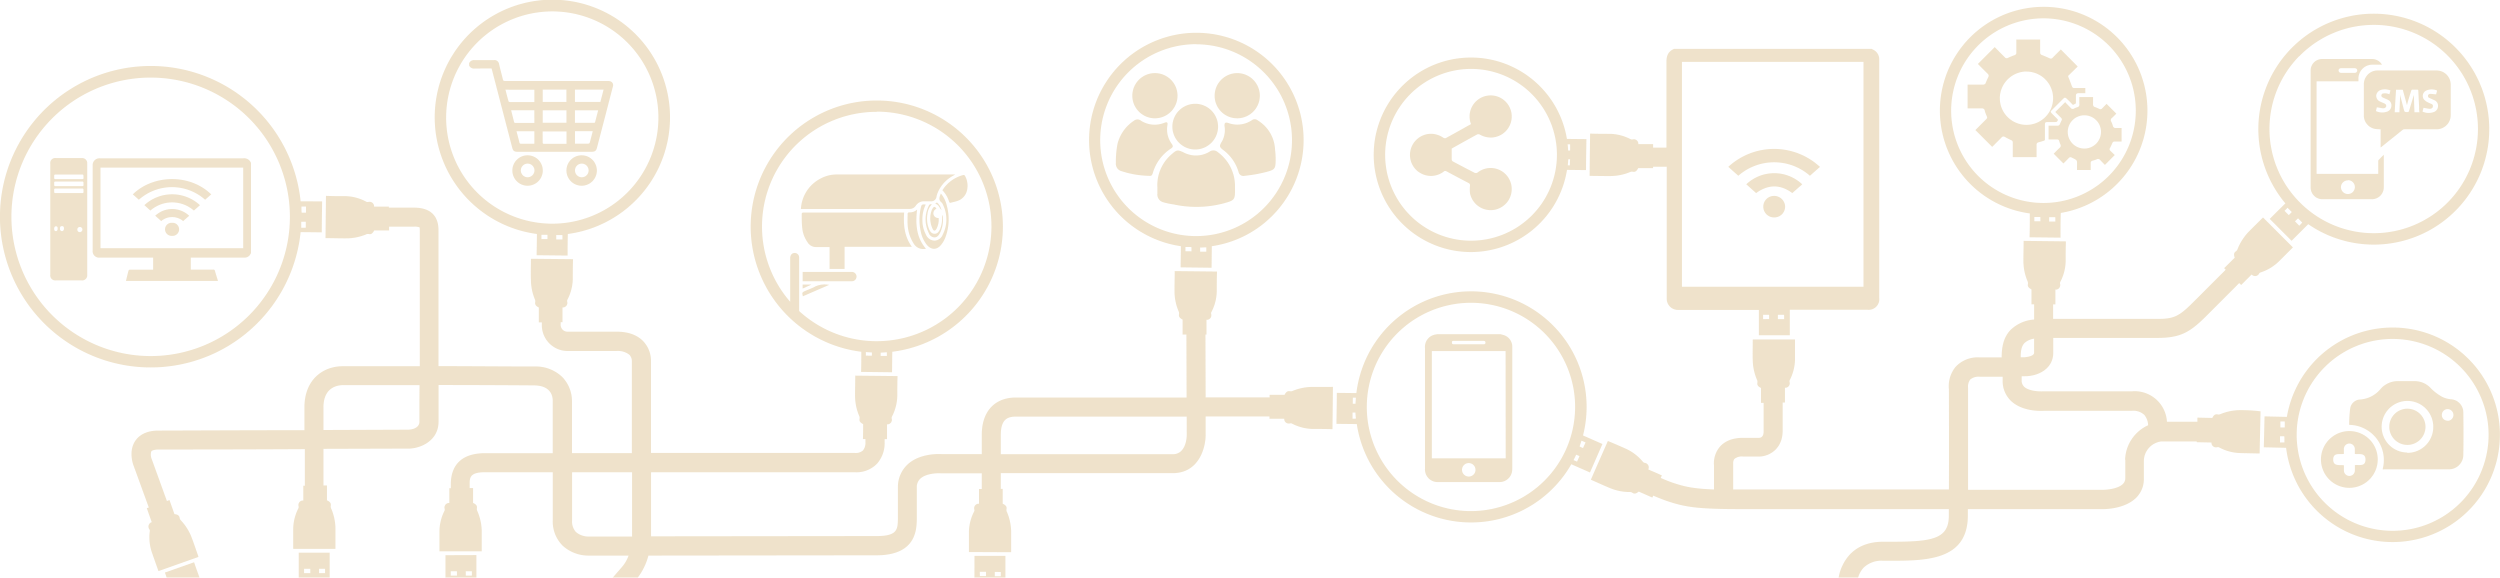 <svg xmlns="http://www.w3.org/2000/svg" viewBox="0 0 656.97 151.82"><defs><style>.cls-1{opacity:0.3;}.cls-2{fill:#c99f4f;}</style></defs><g id="Capa_2" data-name="Capa 2"><g id="Capa_1-2" data-name="Capa 1"><g class="cls-1"><path class="cls-2" d="M596.46,57.53l5.74,5.75,4.37-4.37a30.34,30.34,0,1,0-6-5.46C599.18,54.81,597.8,56.18,596.46,57.53Zm5-1-1.11-1.12.79-.81,1.11,1.12Zm2.77,2.79-1.14-1.16.81-.79L605,58.49Zm0-44.54a27.37,27.37,0,1,1,.44,38.7A27.32,27.32,0,0,1,604.2,14.76Z"/><path class="cls-2" d="M621.84,20.07a3.54,3.54,0,0,0-.65,2.08c0,2.81,0,5.62,0,8.43a3.59,3.59,0,0,0,3.13,3.32c.41.05.82.06,1.28.09v4.78l.2-.15,5.57-4.48a.88.88,0,0,1,.49-.17h8.34a3.7,3.7,0,0,0,3.82-3.7c0-2.68,0-5.37,0-8a3.71,3.71,0,0,0-3.74-3.75c-1.91,0-3.81,0-5.72,0-3.25,0-6.51,0-9.77,0A3.54,3.54,0,0,0,621.84,20.07ZM639,27.33a11.89,11.89,0,0,1-1.15-.52,3.07,3.07,0,0,1-.95-.8,1.56,1.56,0,0,1,.68-2.21,3.51,3.51,0,0,1,2.86,0c-.1.38-.19.72-.26,1-.55-.05-1.06-.12-1.56-.13a.55.55,0,0,0-.57.48.54.54,0,0,0,.36.59c.45.21.91.39,1.35.61a1.57,1.57,0,0,1,.92,1.52,1.65,1.65,0,0,1-1.16,1.59,3.87,3.87,0,0,1-2.91-.14c.1-.37.18-.72.26-1,.51.1,1,.2,1.51.27a1.18,1.18,0,0,0,.49-.06.56.56,0,0,0,.45-.52A.55.55,0,0,0,639,27.33Zm-9.39-3.75h1.81c.36,1.34.73,2.69,1.1,4.07.13-.49.25-1,.39-1.46.25-.82.51-1.65.77-2.47a.32.32,0,0,1,.22-.15h1.33c.2,0,.26.07.27.27.06,1.4.14,2.8.21,4.2,0,.48,0,1,.08,1.46h-1.3c-.06-1.52-.11-3-.16-4.56h0c-.18.59-.35,1.19-.53,1.78l-.76,2.47a.31.31,0,0,1-.35.26c-.79,0-.79,0-1-.72-.28-1.09-.57-2.19-.85-3.29,0-.17-.07-.35-.1-.52h0c-.07,1.52-.14,3-.21,4.58h-1.23C629.4,27.53,629.53,25.56,629.65,23.58Zm-3.76,0a3.62,3.62,0,0,1,2.33.2c-.09.35-.18.69-.28,1a2.67,2.67,0,0,0-1.52-.23c-.28,0-.52.16-.58.47s.15.5.4.62c.42.21.87.36,1.29.58a1.6,1.6,0,0,1,.94,1.61,1.67,1.67,0,0,1-1.23,1.54,3.82,3.82,0,0,1-2.83-.18c.09-.38.17-.72.24-1l1.54.27h.12c.45,0,.75-.24.8-.55s-.11-.56-.55-.76-.73-.29-1.07-.47a1.61,1.61,0,0,1-1-1.65A1.77,1.77,0,0,1,625.89,23.58Z"/><path class="cls-2" d="M610.29,52.35c4.31,0,8.63,0,13,0a3.11,3.11,0,0,0,3.14-3.11V40.93c0-.07,0-.14,0-.27-.48.48-.92.92-1.35,1.37a.5.5,0,0,0-.11.32c0,.61,0,1.22,0,1.83v1.51h-16.2V21.38h11c0-.23,0-.42,0-.62a3.66,3.66,0,0,1,3.8-3.76h2.39a3,3,0,0,0-2.61-1.49H610.27a3,3,0,0,0-3.06,3.06q0,15.33,0,30.65A3.07,3.07,0,0,0,610.29,52.35Zm6.71-5a1.8,1.8,0,0,1,1.83,1.81,1.83,1.83,0,1,1-3.66,0A1.82,1.82,0,0,1,617,47.4ZM614.86,18a.84.84,0,0,1,.38-.08h3.5c.43,0,.7.24.71.61a.63.63,0,0,1-.7.61c-1.17,0-2.33,0-3.5,0a.63.63,0,0,1-.67-.47A.58.58,0,0,1,614.86,18Z"/><path class="cls-2" d="M117.06,145.9c0,2,0,3.95,0,5.92h8.13c0-2,0-4,0-5.95Zm3,5.36h-1.61v-1.14h1.62C120.1,150.48,120.1,150.88,120.09,151.26Zm2.34,0c0-.37,0-.76,0-1.13H124c0,.35,0,.75,0,1.13Z"/><path class="cls-2" d="M43.33,150.46l.48,1.36h8.63c-.48-1.36-1-2.73-1.44-4.07Z"/><path class="cls-2" d="M78.5,151.82h8.13c0-2.2,0-4.41,0-6.58l-8.13,0C78.51,147.4,78.51,149.62,78.5,151.82Zm6.92-2.34c0,.35,0,.75,0,1.13H83.85c0-.37,0-.76,0-1.13Zm-5.51,0h1.63c0,.35,0,.75,0,1.13H79.91Z"/><path class="cls-2" d="M421.1,116.68,416,114.43a30.36,30.36,0,1,0-59.56-11.13l-5.14-.06c0,2.71-.07,5.44-.1,8.14l5.35.06A30.35,30.35,0,0,0,412.92,122l4.91,2.16Zm-65.59-12.17h.79c0,.52-.07,1-.09,1.58h-.72C355.5,105.55,355.5,105,355.51,104.51Zm-.08,5.51,0-1.62.77,0c0,.54.06,1.08.12,1.61Zm31.13,24.29A27.37,27.37,0,1,1,413.92,107,27.4,27.4,0,0,1,386.56,134.31Zm27.87-13-.92-.4c.24-.47.47-.94.69-1.42l.87.37Zm1.57-3.56-.91-.42c.16-.45.32-.91.46-1.37l.07-.15,1.05.46C416.44,116.76,416.22,117.26,416,117.75Z"/><path class="cls-2" d="M79,61l5.56.06c0-2.7.06-5.43.09-8.13L79,52.9A39.61,39.61,0,1,0,79,61Zm.27-6.73,1.14,0,0,1.62-1.13,0C79.21,55.4,79.22,54.86,79.23,54.3Zm1.08,4c0,.53,0,1.07,0,1.58H79.16c0-.5,0-1,0-1.57ZM3,57A36.59,36.59,0,1,1,39.58,93.57,36.62,36.62,0,0,1,3,57Z"/><path class="cls-2" d="M34.9,51.08l1.59,1.41a13.1,13.1,0,0,1,17.41,0l1.61-1.41C49.71,45.45,40,46,34.9,51.08Z"/><path class="cls-2" d="M37.93,53.91l1.59,1.43a8.67,8.67,0,0,1,11.43,0l1.6-1.42A10.78,10.78,0,0,0,37.93,53.91Z"/><path class="cls-2" d="M40.79,56.69c.53.47,1.06.94,1.57,1.41a4.48,4.48,0,0,1,5.77,0l1.59-1.4A6.52,6.52,0,0,0,40.79,56.69Z"/><path class="cls-2" d="M45.22,58.55a1.72,1.72,0,1,0,0,3.43,1.72,1.72,0,1,0,0-3.43Z"/><path class="cls-2" d="M34.54,70.86c-.7,0-.71,0-.88.66s-.37,1.53-.56,2.3H57.28c-.27-.9-.55-1.76-.79-2.63a.41.41,0,0,0-.48-.34H50.14V67.7h.52c4.52,0,9,0,13.56,0a1.69,1.69,0,0,0,1.63-1,1.63,1.63,0,0,1,.11-.17V42.81A1.94,1.94,0,0,0,63.9,41.6q-18.84,0-37.67,0a1.77,1.77,0,0,0-1.88,1.86q0,11.17,0,22.34a1.7,1.7,0,0,0,1.89,1.9h14v3.16Zm-8.13-5.63V44.05h37.5V65.23Z"/><path class="cls-2" d="M21.47,41.54H14.69A1.3,1.3,0,0,0,13.21,43V72.25a1.31,1.31,0,0,0,1.45,1.44h6.78a1.33,1.33,0,0,0,1.48-1.48V43A1.33,1.33,0,0,0,21.47,41.54Zm-6.76,19.2c-.37,0-.47-.28-.47-.6s.08-.67.49-.67.42.4.42.67S15,60.74,14.71,60.74Zm1.58,0a.57.57,0,0,1-.53-.63c0-.3,0-.69.53-.69s.52.42.52.69S16.63,60.74,16.29,60.74ZM21,61a.63.63,0,0,1-.67-.67.64.64,0,0,1,.65-.68.66.66,0,0,1,.67.65A.69.69,0,0,1,21,61Zm.95-10.52a.26.26,0,0,1-.26.26H14.5a.26.26,0,0,1-.26-.26v-.68a.26.26,0,0,1,.26-.26h7.17a.26.26,0,0,1,.26.26Zm0-1.83a.26.26,0,0,1-.26.26H14.5a.26.26,0,0,1-.26-.26v-.69a.26.26,0,0,1,.26-.26h7.17a.26.26,0,0,1,.26.26Zm0-1.84a.26.26,0,0,1-.26.26H14.5a.26.26,0,0,1-.26-.26v-.68a.26.26,0,0,1,.26-.26h7.17a.26.26,0,0,1,.26.26Z"/><path class="cls-2" d="M256.07,151.82h8.14c0-1.92,0-3.85,0-5.75l-8.13,0C256.09,148,256.08,149.89,256.07,151.82Zm6.93-1.51v1.13l-1.58,0V150.3Zm-5.52-.05,1.63,0c0,.35,0,.75,0,1.13h-1.61Z"/><path class="cls-2" d="M454.18,43.84c.89.81,1.76,1.58,2.63,2.35a14.27,14.27,0,0,1,18.82,0l2.64-2.33A17.74,17.74,0,0,0,454.18,43.84Z"/><path class="cls-2" d="M458.9,48.43l2.59,2.31c3.19-2.31,6.34-2.33,9.5,0l2.62-2.3A10.71,10.71,0,0,0,458.9,48.43Z"/><path class="cls-2" d="M466.2,51.48a2.83,2.83,0,1,0,0,5.66,2.84,2.84,0,0,0,2.91-2.88A2.89,2.89,0,0,0,466.2,51.48Z"/><path class="cls-2" d="M588.56,107.78a13.78,13.78,0,0,0-4.95,1,1.31,1.31,0,0,1-.83.13c-.61-.15-1.06.17-1.41.92l-3.92-.09c0,.15,0,.56,0,1.09h-8a8.5,8.5,0,0,0-9.18-8H536.94c-.89.07-3.72,0-5-1.19a2.18,2.18,0,0,1-.67-1.77c0-.33,0-.65,0-1h.83c3.6,0,7.47-2,7.47-6.17V88.8l18.19,0H567c6,0,8.54-1.5,12.77-5.73l8.67-8.68.51.51,2.74-2.75a1.39,1.39,0,0,0,.19.15,1.19,1.19,0,0,0,1.76-.35.74.74,0,0,1,.49-.38,12.36,12.36,0,0,0,4.65-2.79c1.2-1.18,2.39-2.38,3.58-3.57l.19-.21-7.85-7.85-.14.13c-1.27,1.27-2.57,2.52-3.81,3.81a14,14,0,0,0-2.71,4.27,1.27,1.27,0,0,1-.48.69c-.52.34-.6.88-.3,1.66l-2.78,2.76.41.41-8.66,8.65c-3.63,3.63-5,4.27-9.23,4.27h-9.28l-18.19,0V80h.6c0-1.32,0-2.6,0-3.89l.24,0a1.2,1.2,0,0,0,1-1.49.76.76,0,0,1,.09-.61,12.29,12.29,0,0,0,1.37-5.24c0-1.69,0-3.38.06-5.06v-.28l-11.11-.13s0,.12,0,.2c0,1.79-.07,3.59-.05,5.38a13.59,13.59,0,0,0,1.05,4.95,1.3,1.3,0,0,1,.13.83c-.13.61.19,1,.94,1.4,0,1.28,0,2.57,0,3.91h.69v4a9.83,9.83,0,0,0-6.24,2.78c-1.87,2-2.28,4.58-2.29,7.17l-5.76,0h-.08a7.89,7.89,0,0,0-6.27,2.49,8,8,0,0,0-1.75,5.89c0,1.55.05,15.92,0,26.33H455.46v-6.5l0-.38a1.86,1.86,0,0,1,.32-1.14,3.1,3.1,0,0,1,2.29-.64h4.46c2.44-.11,5.93-2,5.93-6.78v-7.41h.6c0-1.31,0-2.6,0-3.88l.23,0a1.19,1.19,0,0,0,1-1.49.8.8,0,0,1,.08-.61,12.35,12.35,0,0,0,1.34-5.26c0-1.68,0-3.37,0-5.06,0-.09,0-.19,0-.27l-11.11,0s0,.12,0,.19c0,1.8-.05,3.59,0,5.39a13.83,13.83,0,0,0,1.08,4.94,1.28,1.28,0,0,1,.14.82c-.13.61.2,1.06.95,1.4,0,1.28,0,2.57,0,3.91h.69v7.41c0,.46,0,1.69-1.15,1.79H458c-3.33,0-5.15,1.29-6.08,2.38a6.74,6.74,0,0,0-1.5,4.92v6.27c-5.64-.22-7.88-.78-11-1.83-.63-.22-1.82-.69-3-1.2l.3-.67-3.56-1.56c0-.07.05-.15.07-.23a1.2,1.2,0,0,0-1-1.51.78.78,0,0,1-.53-.32,12.44,12.44,0,0,0-4.29-3.32c-1.53-.69-3.08-1.36-4.63-2l-.25-.1c-1.5,3.4-3,6.78-4.47,10.17l.17.08c1.64.72,3.28,1.48,4.94,2.16a13.57,13.57,0,0,0,5,1,1.26,1.26,0,0,1,.81.2c.51.36,1,.24,1.66-.32l3.58,1.58.22-.51c1.3.54,2.65,1.08,3.41,1.34,4.92,1.68,8.25,2.2,19.47,2.2h54.81c0,.62,0,1.21,0,1.76,0,6.23-4.61,6.85-15.85,6.81h-1.38c-3.77,0-6.76,1.17-8.88,3.46a12.09,12.09,0,0,0-2.89,6.19h5.1a6.61,6.61,0,0,1,1.48-2.81,6.81,6.81,0,0,1,5.19-1.84h1.37c9.72,0,20.76.05,20.86-11.77,0-.56,0-1.16,0-1.8h35.65c.67,0,5.69-.1,8.6-3a6.89,6.89,0,0,0,2-5v-1.95c0-1.83,0-1.83,0-2.63v-.13a5.23,5.23,0,0,1,4.56-5.07h9.33v.2l3.88.08c0,.08,0,.16,0,.24a1.21,1.21,0,0,0,1.48,1,.76.76,0,0,1,.61.09,12.24,12.24,0,0,0,5.23,1.43c1.68.06,3.37.08,5.05.12h.28c.08-3.71.17-7.4.25-11.1l-.19,0C592.16,107.85,590.36,107.78,588.56,107.78ZM532,90.16A4.71,4.71,0,0,1,534.54,89v3.71c0,1-2.51,1.17-2.51,1.17h-1C531,92.3,531.21,91,532,90.16Zm26.5,30.65V121c0,.82,0,.82,0,2.71v2c0,2.89-5.58,3-5.64,3H517.18c0-11,0-26.29,0-26.48l0-.32a3.21,3.21,0,0,1,.55-2.15,3.39,3.39,0,0,1,2.54-.76c2.18,0,4.24,0,6,0,0,.32,0,.65,0,1a7.21,7.21,0,0,0,2.3,5.46c3,2.73,7.72,2.56,8.68,2.49h23a4.26,4.26,0,0,1,3.25,1.08,4.5,4.5,0,0,1,1,2.72A10.3,10.3,0,0,0,558.45,120.81Z"/><path class="cls-2" d="M344.73,101.68a13.75,13.75,0,0,0-4.94,1,1.3,1.3,0,0,1-.83.13c-.61-.13-1,.19-1.4.94l-3.92,0v.69H316.83l-.05-16.52h.27c0-1.32,0-2.6,0-3.88l.24,0a1.19,1.19,0,0,0,1-1.49.77.77,0,0,1,.09-.61,12.29,12.29,0,0,0,1.37-5.24c0-1.69,0-3.37.06-5.06v-.28l-11.11-.12s0,.12,0,.19c0,1.8-.07,3.59-.05,5.39a13.54,13.54,0,0,0,1.05,4.94,1.3,1.3,0,0,1,.13.83c-.13.61.19,1,.94,1.4,0,1.28,0,2.58,0,3.92h1l.05,16.55H267c-5.62,0-9,3.66-9,9.79,0,1.47,0,3.23,0,5.09H247.5c-.95-.06-5.85-.21-9,2.71a8.06,8.06,0,0,0-2.54,6.07c0,3,0,4.2,0,5.11s0,1.44,0,3c-.06,2.9-.09,4.64-5.63,4.64l-59.24.07a1.34,1.34,0,0,0,0-.2V124.11h53.64a7.54,7.54,0,0,0,5.74-2.25,8.11,8.11,0,0,0,2-5.64v-.82h.63c0-1.32,0-2.6,0-3.89l.24,0a1.2,1.2,0,0,0,1-1.49.77.77,0,0,1,.09-.61,12.44,12.44,0,0,0,1.37-5.24c0-1.69,0-3.37.06-5.06v-.28l-11.11-.12s0,.12,0,.19c0,1.79-.07,3.59-.05,5.39a13.58,13.58,0,0,0,1.05,4.94,1.3,1.3,0,0,1,.13.83c-.13.61.19,1,.94,1.4,0,1.28,0,2.58-.05,3.92h.66v1a3.09,3.09,0,0,1-.66,2,2.82,2.82,0,0,1-2.08.65H171.07v-24a7.49,7.49,0,0,0-1.91-5.23c-1.61-1.75-4-2.64-7.12-2.64H149.28a1.81,1.81,0,0,1-1.94-2v-.49h.48c0-1.31,0-2.59,0-3.88l.24,0a1.19,1.19,0,0,0,1-1.49.76.76,0,0,1,.09-.61,12.34,12.34,0,0,0,1.37-5.25c0-1.68,0-3.37.06-5.06v-.27L139.52,68s0,.12,0,.19c0,1.8-.07,3.6,0,5.39a13.64,13.64,0,0,0,1,5,1.27,1.27,0,0,1,.13.82c-.13.61.19,1.06.94,1.4,0,1.28,0,2.58,0,3.92h.8v.52a6.78,6.78,0,0,0,6.89,7H162a4.9,4.9,0,0,1,3.41,1,2.43,2.43,0,0,1,.63,1.59v24.25H150.31V105.36a9.14,9.14,0,0,0-2.48-6.22,10.08,10.08,0,0,0-7.52-2.83c-6.68,0-15.72-.08-25.08-.1,0-14.23,0-33.68,0-35.48v-.1c0-1.5-.1-6.05-6.43-6.07-2,0-4.45,0-6.61,0a1.78,1.78,0,0,1,0-.26l-3.89,0c0-.07,0-.16,0-.24a1.21,1.21,0,0,0-1.49-1,.76.76,0,0,1-.61-.08A12.15,12.15,0,0,0,91,51.55c-1.69,0-3.38,0-5.06-.07h-.28l-.12,11.1h.19c1.79,0,3.59.08,5.38.06a13.8,13.8,0,0,0,5-1,1.24,1.24,0,0,1,.83-.13c.61.13,1-.19,1.4-.95l3.91,0c0-.14,0-.52,0-1,2.16,0,4.67,0,6.63,0a3.51,3.51,0,0,1,1.38.19,5.61,5.61,0,0,1,.06,1v.11c0,1.75,0,21.47,0,35.38H90.17C85.11,96.19,80,99.54,80,107.05c0,1.71,0,3.78,0,6-16.07,0-34,.1-38.34.1-3.53,0-5.26,1.45-6.09,2.67-1.87,2.75-.6,6.22-.47,6.54l4,11-.53.18,1.3,3.67-.22.1a1.2,1.2,0,0,0-.43,1.74.79.79,0,0,1,.13.61,12.31,12.31,0,0,0,.52,5.39c.55,1.6,1.12,3.18,1.68,4.77l.1.26,10.47-3.71,0-.18c-.6-1.69-1.17-3.4-1.81-5.08a13.76,13.76,0,0,0-2.69-4.28,1.24,1.24,0,0,1-.41-.73c-.08-.62-.54-.92-1.37-1-.42-1.2-.86-2.43-1.3-3.69l-.68.25-4-11.05a2.88,2.88,0,0,1-.09-2c.16-.22.77-.48,2-.48,4.34,0,22.26,0,38.34-.1,0,4.07,0,7.81,0,9.62H79.7c0,1.31,0,2.6,0,3.88l-.24,0a1.18,1.18,0,0,0-1,1.49.83.83,0,0,1-.08.62,12.19,12.19,0,0,0-1.33,5.25c0,1.69,0,3.37,0,5.06,0,.1,0,.2,0,.28l11.1,0s0-.12,0-.19c0-1.8,0-3.6,0-5.39a13.59,13.59,0,0,0-1.09-4.94,1.28,1.28,0,0,1-.14-.82c.13-.61-.2-1.06-1-1.4,0-1.28,0-2.57,0-3.91H85c0-1.81,0-5.56,0-9.63l22.7-.07c3-.13,7.55-2.13,7.55-7.09v-5.27c0-1.28,0-2.75,0-4.34,9.35,0,18.38.05,25,.1,4.67,0,5,3,5,4v13.81H127.47c-5.86,0-9,2.84-9,8.21v1h-.39c0,1.31,0,2.6,0,3.88l-.24,0a1.2,1.2,0,0,0-1,1.5.76.76,0,0,1-.07.61,12.37,12.37,0,0,0-1.29,5.27c0,1.69,0,3.37,0,5.06,0,.1,0,.19,0,.27l11.11,0v-.19c0-1.8,0-3.6,0-5.39a13.57,13.57,0,0,0-1.12-4.93,1.35,1.35,0,0,1-.15-.82c.13-.62-.2-1.05-1-1.39,0-1.28,0-2.58,0-3.92l-.9,0v-.94c0-1.72,0-3.21,4-3.21h17.84V136.7a8.94,8.94,0,0,0,2.56,6.66A10,10,0,0,0,154.5,146h10.68a9.22,9.22,0,0,1-1.9,3.18L161,151.82h6.57A16.45,16.45,0,0,0,170.4,146l59.9-.07c10.44,0,10.57-6.69,10.63-9.54,0-1.67,0-2.27,0-3.18s0-2.09,0-5a3,3,0,0,1,.92-2.42c1.46-1.36,4.38-1.48,5.37-1.41H258c0,1.46,0,2.86,0,4.12h-.73c0,1.31,0,2.59,0,3.88l-.24,0a1.19,1.19,0,0,0-1,1.49.72.72,0,0,1-.08.61,12.34,12.34,0,0,0-1.33,5.26c0,1.68,0,3.37,0,5.06,0,.09,0,.19,0,.27l11.1.05a1.09,1.09,0,0,0,0-.19c0-1.8,0-3.6,0-5.39a13.78,13.78,0,0,0-1.08-4.94,1.23,1.23,0,0,1-.14-.83c.13-.61-.2-1.05-1-1.39,0-1.28,0-2.58,0-3.92H263c0-1.26,0-2.66,0-4.12h45.18c6.81,0,8.63-6.52,8.65-10l0-4.9h16.77c0,.28,0,.49,0,.59l3.88,0q0,.1,0,.24a1.21,1.21,0,0,0,1.49,1,.76.76,0,0,1,.61.08,12.29,12.29,0,0,0,5.24,1.37c1.69,0,3.37,0,5.06.06a2.61,2.61,0,0,0,.28,0l.12-11.11h-.19C348.32,101.71,346.53,101.66,344.73,101.68Zm-234.51,3.87v5.27c0,1.78-2.19,2.05-2.74,2.09L85,113c0-2.15,0-4.21,0-5.92,0-5.3,3.63-5.87,5.19-5.87h20.06C110.23,102.83,110.22,104.3,110.22,105.55ZM154.55,141a5.11,5.11,0,0,1-3.21-1.2,4.13,4.13,0,0,1-1-3.07V124.11h15.76V141Zm157.31-26.64c0,.51-.17,5-3.65,5H263c0-1.86,0-3.62,0-5.09,0-4.21,1.91-4.79,4-4.79h44.85Z"/><path class="cls-2" d="M423.32,46.26a13.54,13.54,0,0,0,4.94-1,1.31,1.31,0,0,1,.83-.13c.61.14,1.06-.19,1.4-.94l3.92,0v-.37H438q0,17.26,0,34.52a2.93,2.93,0,0,0,3.08,3.1h21.13c0,2.23,0,4.47,0,6.67l8.13,0c0-2.22,0-4.48,0-6.71h20.38a2.79,2.79,0,0,0,3.12-3.12c0-7.4,0-55.13,0-62.58a2.78,2.78,0,0,0-1.68-2.68l-.29-.17H439.92c-1.51.63-2,1.76-2,3.39q0,11.28,0,22.55h-3.51c0-.45,0-.79,0-.92l-3.88,0a2,2,0,0,0,0-.24,1.19,1.19,0,0,0-1.48-1,.75.75,0,0,1-.61-.09,12.48,12.48,0,0,0-5.25-1.37c-1.68,0-3.37,0-5.06-.06h-.27q-.08,5.56-.13,11.11h.19C419.73,46.23,421.52,46.28,423.32,46.26Zm40,37.6V82.73l1.58,0v1.12Zm5.51,0-1.62,0,0-1.14,1.61,0C468.86,83.15,468.86,83.54,468.85,83.91ZM442,16.26H489.7V75.35H442Z"/><path class="cls-2" d="M141.09,61.49c0,1.87-.05,3.74-.07,5.58l8.14.09c0-1.88,0-3.78.06-5.67a30.92,30.92,0,1,0-8.13,0Zm1.2,1.34V61.7l1.2,0h.38v1.12Zm5.51.09-1.63,0c0-.35,0-.75,0-1.14l1.61,0C147.81,62.16,147.8,62.55,147.8,62.92ZM145.13,3a27.89,27.89,0,1,1-27.89,27.88A27.92,27.92,0,0,1,145.13,3Z"/><path class="cls-2" d="M127.7,18h1.47l.1.31,5.31,20.42c.24.93.54,1.16,1.47,1.16h19.33c1,0,1.29-.23,1.53-1.18l2.56-9.82c.53-2.06,1.07-4.12,1.6-6.18a1.06,1.06,0,0,0-.63-1.33,2.37,2.37,0,0,0-.76-.1h-27c-.31,0-.44-.08-.52-.39-.32-1.34-.68-2.67-1-4a1.22,1.22,0,0,0-1.42-1.09c-1.66,0-3.33,0-5,0a1.4,1.4,0,0,0-1.46.81v.6a1.39,1.39,0,0,0,1.47.8C125.73,18,126.72,18,127.7,18ZM155.12,37c-.2.76-.2.76-1,.76H151.1V34.47h4.67C155.55,35.32,155.33,36.15,155.12,37Zm1.27-4.91a.3.3,0,0,1-.23.18h-5.07V29h6.1C156.92,30,156.66,31.06,156.39,32.07Zm-5.3-8.54h7.52c-.27,1.07-.55,2.14-.84,3.23h-6.68Zm-2.23,8.7h-6.24V29h6.24Zm-6.24-8.71h6.23v3.24h-6.23Zm0,11h6.25v3.25l-.36,0c-1.84,0-3.67,0-5.5,0-.3,0-.41-.07-.4-.38C142.61,36.4,142.6,35.44,142.6,34.47Zm-2.2,3.24c-.11,0-.23,0-.35,0-1,0-2.09,0-3.14,0-.27,0-.38-.08-.44-.35-.23-1-.49-1.92-.76-2.93h4.69Zm0-5.47-.34,0c-1.53,0-3.06,0-4.58,0a.37.37,0,0,1-.43-.33c-.24-1-.5-2-.75-3h6.1Zm0-8.72v3.23a3,3,0,0,1-.31,0H134c-.13,0-.33-.09-.36-.18-.28-1-.54-2-.81-3.07Z"/><path class="cls-2" d="M152.9,40.81a4,4,0,1,0,3.95,4A4,4,0,0,0,152.9,40.81Zm0,5.77a1.79,1.79,0,1,1,1.78-1.79A1.79,1.79,0,0,1,152.89,46.58Z"/><path class="cls-2" d="M138.64,40.81a4,4,0,1,0,4,4A4,4,0,0,0,138.64,40.81Zm0,5.77a1.79,1.79,0,1,1,1.81-1.8A1.81,1.81,0,0,1,138.61,46.58Z"/><path class="cls-2" d="M226.34,92.45c0,1.77,0,3.54-.06,5.28l8.14.1.06-5.39a33.14,33.14,0,1,0-8.14,0Zm1.2,1c0-.29,0-.61,0-.93.52.05,1,.08,1.58.1v.85Zm5.52.08-1.63,0,0-.87c.54,0,1.08-.05,1.61-.1C233.07,92.92,233.06,93.26,233.06,93.58Zm-2.67-64.19A30.16,30.16,0,1,1,210,81.73V67.9c0-.11,0-.23,0-.34a1.16,1.16,0,0,0-1.35-1.07c-.62.09-1,.6-1,1.39q0,5.72,0,11.42a30.13,30.13,0,0,1,22.76-49.91Z"/><path class="cls-2" d="M228.28,54.9h10.64a1.91,1.91,0,0,0,1.74-.84,2.53,2.53,0,0,1,2.19-1.16h1.79a1.36,1.36,0,0,0,1.46-1.21,5.24,5.24,0,0,1,.24-.86,9,9,0,0,1,4.14-4.65c.15-.08.29-.18.54-.33h-.29q-15.42,0-30.82,0a8.88,8.88,0,0,0-4.3,1.08,9.55,9.55,0,0,0-5.14,8h17.81Z"/><path class="cls-2" d="M237.6,55.85l-.41,0h-26c-.36,0-.52.1-.51.47,0,1.18,0,2.38.13,3.56a7.88,7.88,0,0,0,1.37,3.74,2.61,2.61,0,0,0,2.5,1.3c.5,0,1,0,1.49,0H218v5.76h3.95V64.85h17.67C237.65,62.1,237.37,59.06,237.6,55.85Z"/><path class="cls-2" d="M223.79,71.46H211.23l-.3,0v2.46h12.66a2.25,2.25,0,0,0,.64-.06,1.25,1.25,0,0,0,.85-1.36A1.24,1.24,0,0,0,223.79,71.46Z"/><path class="cls-2" d="M247.65,50a7.54,7.54,0,0,1,1.76,3c.09.26.22.33.47.27.54-.15,1.1-.25,1.63-.43a3.82,3.82,0,0,0,2.65-3,5.28,5.28,0,0,0-.61-3.69.43.43,0,0,0-.39-.16A9.19,9.19,0,0,0,247.65,50Z"/><path class="cls-2" d="M247.25,50.85c-.33.87-.75,1.65.17,2.35a1.4,1.4,0,0,1,.35.53,8.8,8.8,0,0,1,0,7.86,2.46,2.46,0,0,1-2.23,1.65,2.58,2.58,0,0,1-2.24-1.64A7.76,7.76,0,0,1,242.4,58a8.79,8.79,0,0,1,.87-4.24c-1-.13-1.1,0-1.29.83A14.19,14.19,0,0,0,242,61a8,8,0,0,0,1.53,3.31c1.19,1.42,2.66,1.44,3.81,0a7.18,7.18,0,0,0,1.08-1.88,13.53,13.53,0,0,0,.43-8.25A7.63,7.63,0,0,0,247.25,50.85Z"/><path class="cls-2" d="M241,55.07a2.75,2.75,0,0,1-2,.74c-.38,0-.5.15-.49.48,0,.88-.06,1.76,0,2.63a10.21,10.21,0,0,0,1.54,5,2.94,2.94,0,0,0,3.28,1.44C240.74,62.33,240.57,58.79,241,55.07Z"/><path class="cls-2" d="M245.09,54.77a2.4,2.4,0,0,0-.27.53,6.31,6.31,0,0,0-.26,3.22,6.13,6.13,0,0,0,.55,1.68c.27.54.64.53.95,0a5,5,0,0,0,.6-2.92,1.24,1.24,0,0,1-1.34-.93,1.28,1.28,0,0,1,.77-1.49C245.73,54.23,245.44,54.21,245.09,54.77Z"/><path class="cls-2" d="M244.07,54.08a8,8,0,0,0,0,7.14,1.66,1.66,0,0,0,1.48,1.17c.76,0,1.16-.59,1.47-1.18a7.6,7.6,0,0,0,.66-4.72,1.19,1.19,0,0,0-.13.57,7.15,7.15,0,0,1-.48,3.07c-.28.64-.64,1.29-1.46,1.3s-1.23-.65-1.5-1.32a7.26,7.26,0,0,1-.35-4.1,3.89,3.89,0,0,1,1.12-2.28A.57.57,0,0,0,244.07,54.08Z"/><path class="cls-2" d="M214.24,75.28c-.83.47-1.75.78-2.63,1.17s-.86.5-.62,1.41l6.9-3A6,6,0,0,0,214.24,75.28Z"/><path class="cls-2" d="M210.92,74.77v1.06l2.34-1.06Z"/><path class="cls-2" d="M247.41,55.2a3.56,3.56,0,0,0-1.19-2l-.48.36C246.72,53.72,246.85,54.67,247.41,55.2Z"/><path class="cls-2" d="M310.32,64.71c0,1.86-.05,3.72-.07,5.55l8.14.1.06-5.66a28.19,28.19,0,1,0-8.13,0Zm1.2,1.32V64.9h.64c.31,0,.62,0,.94.06v1.08ZM317,65c0,.38,0,.78,0,1.14l-1.62,0c0-.34,0-.73,0-1.1l.51,0Zm-2.68-53.36a25.2,25.2,0,1,1-25.2,25.2A25.23,25.23,0,0,1,314.36,11.61Z"/><path class="cls-2" d="M320.05,40a1.72,1.72,0,0,0-2.19-.15,6.85,6.85,0,0,1-6.8.21c-1.59-.74-1.81-.73-3.14.45a10.66,10.66,0,0,0-3.77,8.85c0,.49,0,1,0,1.47a2.1,2.1,0,0,0,1.54,2.32,17.48,17.48,0,0,0,2.66.56,28.31,28.31,0,0,0,12.85-.17c3.38-.92,3.39-.89,3.34-4.38A11,11,0,0,0,320.05,40Z"/><path class="cls-2" d="M303,45.3a11.38,11.38,0,0,1,4.7-6.25c.61-.39.61-.71.22-1.25a6.39,6.39,0,0,1-1.13-4.88c.13-.84-.13-.91-.83-.65a6.66,6.66,0,0,1-6.22-.62,1.41,1.41,0,0,0-1.73.06,10.19,10.19,0,0,0-4.34,6.1,24.06,24.06,0,0,0-.43,5A2,2,0,0,0,294.8,45a24.07,24.07,0,0,0,7,1.2C302.6,46.27,302.73,46.18,303,45.3Z"/><path class="cls-2" d="M329.09,31.51a6.87,6.87,0,0,1-6.3.81c-.78-.24-1.07-.06-1,.82a6.18,6.18,0,0,1-.7,4.06c-.72,1.17-.69,1.42.39,2.25a11.08,11.08,0,0,1,4,5.75,1.29,1.29,0,0,0,1.61,1,37.52,37.52,0,0,0,5.66-1c2.3-.61,2.48-.81,2.48-3.43a20,20,0,0,0-.16-2.42,9.44,9.44,0,0,0-4.56-7.72A1.21,1.21,0,0,0,329.09,31.51Z"/><path class="cls-2" d="M313.83,39.28a6,6,0,1,0,.52-12,6,6,0,0,0-.52,12Z"/><path class="cls-2" d="M303.61,31.09a5.94,5.94,0,0,0-.22-11.88,5.94,5.94,0,1,0,.22,11.88Z"/><path class="cls-2" d="M325.26,31.09a5.94,5.94,0,1,0-6.07-5.91A5.92,5.92,0,0,0,325.26,31.09Z"/><path class="cls-2" d="M395.18,88.06l-.87-.24H377.6l-.13.06a3.27,3.27,0,0,0-3,3.58q0,15.84,0,31.66a3.32,3.32,0,0,0,3.5,3.56c5.32,0,10.63,0,15.95,0a3.33,3.33,0,0,0,3.38-2.52,5.36,5.36,0,0,0,.11-1.2q0-15.7,0-31.39c0-.18,0-.36,0-.53A3.18,3.18,0,0,0,395.18,88.06Zm-13.05,1.52h7.67c.29,0,.54.06.56.41s-.14.48-.53.48h-7.7c-.31,0-.57,0-.58-.43S381.7,89.58,382.13,89.58ZM386,125.23a1.77,1.77,0,1,1,1.74-1.79A1.76,1.76,0,0,1,386,125.23Zm9.68-4.79H376.27V92.25h19.38Z"/><path class="cls-2" d="M533.41,56.09c0,2.09,0,4.2-.07,6.27l8.14.09c0-2.15,0-4.33.07-6.49a27.27,27.27,0,1,0-8.14.13Zm2.78,2.06-1.59,0c0-.36,0-.76,0-1.13l1.58,0Zm3.93.06-1.63,0c0-.35,0-.75,0-1.13l1.61,0C540.13,57.45,540.12,57.84,540.12,58.21ZM537,4.82a24.26,24.26,0,1,1-24.26,24.26A24.28,24.28,0,0,1,537,4.82Z"/><path class="cls-2" d="M546.44,27.43a.66.66,0,0,1-.52.73,4.11,4.11,0,0,0-.84.34.68.68,0,0,1-.94-.16c-.48-.53-1-1-1.43-1.5-.9.9-1.75,1.73-2.62,2.59l1,1c1,1,.87.73.37,1.85-.32.74-.31.75-1.12.75h-2v3.62h2.2a.55.55,0,0,1,.61.44,5,5,0,0,0,.28.82.7.7,0,0,1-.19.94c-.55.51-1.06,1.05-1.56,1.54.87.87,1.7,1.71,2.57,2.57.46-.46.94-.94,1.41-1.43a.54.54,0,0,1,.71-.14,10.76,10.76,0,0,1,1.12.58.8.8,0,0,1,.32.53,9.3,9.3,0,0,1,0,1.18v1h3.6c0-.62,0-1.21,0-1.8a.59.59,0,0,1,.5-.65,7.6,7.6,0,0,0,1.08-.36.71.71,0,0,1,.92.19c.41.45.85.88,1.24,1.28l2.58-2.6-1.13-1.09a.55.55,0,0,1-.11-.77c.22-.41.41-.82.59-1.25a.63.63,0,0,1,.67-.44l1.78,0V33.63c-.5,0-1,0-1.51,0a.69.69,0,0,1-.78-.55,6.55,6.55,0,0,0-.44-1.14A.67.67,0,0,1,555,31c.42-.39.82-.8,1.15-1.13l-2.57-2.58-1.18,1.21a.56.56,0,0,1-.71.12c-.37-.17-.74-.34-1.13-.48a.68.68,0,0,1-.53-.76c0-.62,0-1.25,0-1.88h-3.62C546.43,26.17,546.41,26.8,546.44,27.43Zm5.68,7.24a4.37,4.37,0,1,1-4.36-4.37A4.37,4.37,0,0,1,552.12,34.67Z"/><path class="cls-2" d="M521.47,31.81l-2.37,2.37,4.42,4.42.25-.24L526,36.12a.61.61,0,0,1,.84-.14c.55.31,1.12.59,1.69.86a.61.61,0,0,1,.4.65c0,1,0,2,0,3v.8h6.26v-.46c0-.91,0-1.82,0-2.73a.61.61,0,0,1,.53-.7c.45-.11.88-.27,1.32-.39a.4.4,0,0,0,.34-.47c0-1.23,0-2.46,0-3.68,0-.68.11-.79.81-.79s1.32,0,2,0c.31,0,.42-.13.54-.38s0-.36-.16-.5c-.46-.45-.92-.91-1.37-1.37s-.32-.55,0-.88c1-1,2-2,3-3,.34-.34.56-.34.91,0s1,.95,1.45,1.46c.2.22.36.12.55,0s.43-.11.41-.43c0-.56,0-1.11,0-1.67s.1-.81.83-.81H548v-1c0-.11,0-.21,0-.36h-2.72c-.6,0-.66-.07-.86-.61s-.48-1.31-.75-1.95-.23-.6.2-1L546,17.48,541.56,13c-.7.7-1.43,1.42-2.15,2.16a.63.63,0,0,1-.81.15c-.66-.3-1.32-.59-2-.85a.63.63,0,0,1-.47-.68c0-.66,0-1.32,0-2V10.38h-6.26v.45c0,1,0,2,0,3a.61.61,0,0,1-.44.65c-.61.23-1.21.47-1.79.74a.61.61,0,0,1-.78-.15l-1.4-1.4-1.27-1.3-4.43,4.44c.83.83,1.69,1.71,2.57,2.56a.69.69,0,0,1,.16.91,15.39,15.39,0,0,0-.64,1.44.7.7,0,0,1-.74.51c-1.22,0-2.43,0-3.64,0h-.41v6.26h.4c1.11,0,2.22,0,3.33,0a.67.67,0,0,1,.77.56,6.75,6.75,0,0,0,.29.9C522.32,31.15,522.42,30.85,521.47,31.81Zm11.06-13a7,7,0,1,1-7,7.07A7.07,7.07,0,0,1,532.53,18.79Z"/><path class="cls-2" d="M653.3,100.37a28.2,28.2,0,0,0-51.71,6.36,28.53,28.53,0,0,0-.63,2.82l-5.87-.13c-.06,2.7-.12,5.43-.19,8.13l5.86.13a28.2,28.2,0,1,0,52.54-17.31Zm-53,15.9-1.14,0c0-.54,0-1.08,0-1.62l1.13,0C600.33,115.17,600.32,115.71,600.31,116.27Zm.09-3.94-1.13,0c0-.53,0-1.07,0-1.58l1.13,0C600.43,111.25,600.41,111.79,600.4,112.33ZM653.05,121a25.21,25.21,0,1,1-2.36-19.14A25.07,25.07,0,0,1,653.05,121Z"/><path class="cls-2" d="M644.08,104.92a6.12,6.12,0,0,1-2.36-.67,13.44,13.44,0,0,1-2.86-2.16,5.74,5.74,0,0,0-4.42-1.93c-1.33,0-2.66,0-4,0a6,6,0,0,0-4.92,2.13,7.66,7.66,0,0,1-5.24,2.69,2.77,2.77,0,0,0-2.67,2.29,31.9,31.9,0,0,0-.27,4.38,9.25,9.25,0,0,1,8.78,11.69,3.66,3.66,0,0,0,.42,0c5.66,0,11.32,0,17,0a3.8,3.8,0,0,0,3.79-3.67c.07-3.82.06-7.65,0-11.47A3.47,3.47,0,0,0,644.08,104.92Zm-11.5,14a6.78,6.78,0,1,1,6.85-6.78A6.78,6.78,0,0,1,632.58,119Zm10.62-8.37a1.48,1.48,0,0,1-1.51-1.53,1.51,1.51,0,0,1,1.48-1.51,1.54,1.54,0,0,1,1.56,1.51A1.52,1.52,0,0,1,643.2,110.58Z"/><path class="cls-2" d="M617.45,113.28a7.46,7.46,0,1,0,7.39,7.5A7.43,7.43,0,0,0,617.45,113.28Zm1.38,9c0,.46,0,.9,0,1.35a1.44,1.44,0,1,1-2.88,0c0-.44,0-.89,0-1.36-1.21-.14-2.83.31-2.81-1.53s1.62-1.3,2.8-1.45c0-.45,0-.87,0-1.29a1.44,1.44,0,1,1,2.88,0c0,.42,0,.84,0,1.3,1.21.13,2.83-.35,2.8,1.51S620,122.08,618.83,122.23Z"/><path class="cls-2" d="M632.72,107.4a4.76,4.76,0,1,0,4.67,4.82A4.78,4.78,0,0,0,632.72,107.4Z"/><path class="cls-2" d="M386.53,66.24a25.61,25.61,0,0,0,25.26-21.6l5,.06c0-2.71.07-5.43.1-8.14l-5.12-.05a25.56,25.56,0,1,0-25.22,29.73Zm26-22.8H412c.05-.52.09-1,.12-1.58h.49C412.55,42.39,412.55,42.92,412.54,43.44Zm.08-5.52c0,.54,0,1.09,0,1.63l-.53,0c0-.54-.07-1.08-.13-1.62ZM386.53,18.11A22.57,22.57,0,1,1,364,40.68,22.6,22.6,0,0,1,386.53,18.11Z"/><path class="cls-2" d="M372.72,45.12a5.51,5.51,0,0,0,6.64,0,.6.6,0,0,1,.77-.09q2.89,1.56,5.81,3.08c.33.17.37.36.36.7a8.65,8.65,0,0,0,0,2,5.54,5.54,0,1,0,2-5.48.87.87,0,0,1-.75.1q-2.9-1.49-5.74-3a.66.66,0,0,1-.32-.49c0-.94,0-1.89,0-2.9,2.19-1.22,4.44-2.49,6.71-3.72a.89.89,0,0,1,.72.07,5.94,5.94,0,0,0,2.94.76,5.54,5.54,0,1,0-5.3-3.54c-2.23,1.25-4.44,2.49-6.66,3.7a.82.82,0,0,1-.65-.15,5.93,5.93,0,0,0-3-1,5.56,5.56,0,0,0-3.51,10Z"/></g></g></g></svg>